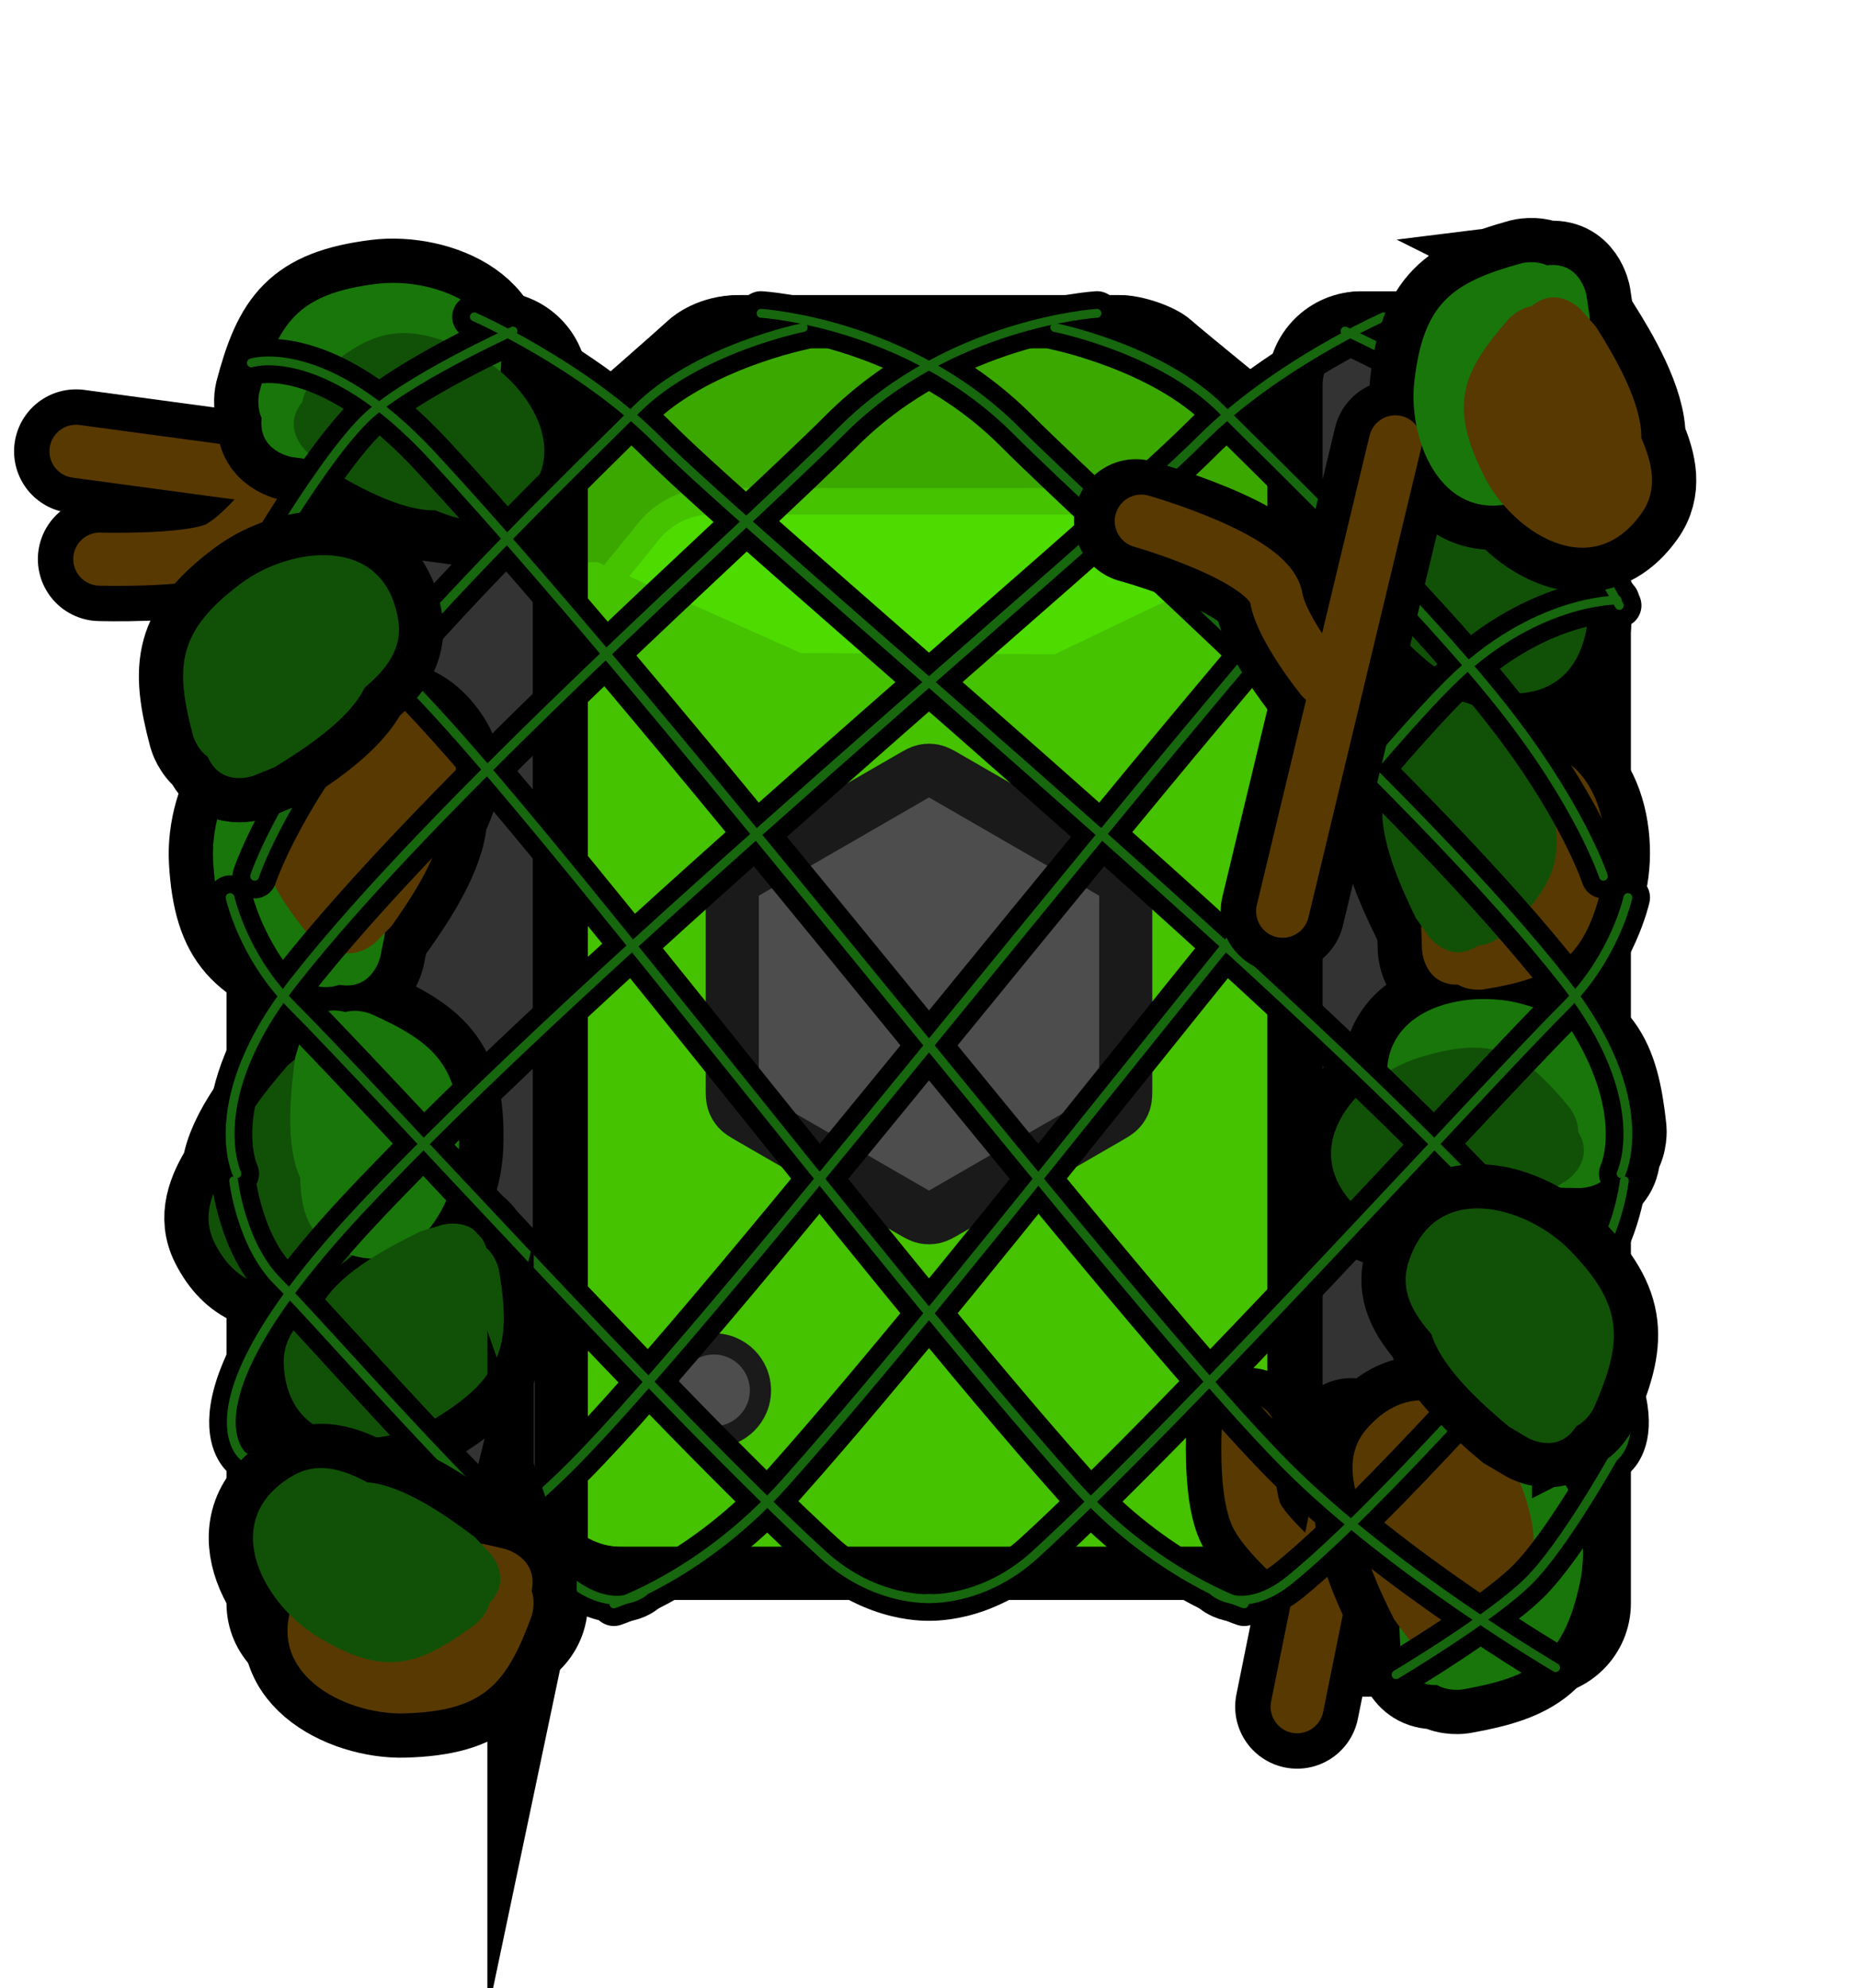 <svg version="1.1" xmlns="http://www.w3.org/2000/svg" xmlns:xlink="http://www.w3.org/1999/xlink" width="524.952" height="561.494" viewBox="0,0,524.952,561.494"><g transform="translate(-697.524,-259.253)"><g data-paper-data="{&quot;isPaintingLayer&quot;:true}" fill-rule="nonzero" stroke-miterlimit="10" stroke-dasharray="" stroke-dashoffset="0" style="mix-blend-mode: normal"><g stroke-linecap="butt"><path d="M964.38,481.864c31.641,0 77.037,31.166 113.142,60.895c-0.032,19.461 0.284,39.277 0.46,58.052c0.224,23.915 0.521,47.743 0.753,71.598c-6.241,8.393 -11.348,15.252 -14.148,18.997c-4.488,6.002 -16.086,12.233 -23.642,12.233c-22.095,0 -127.903,0 -167.811,0c-13.88,0 -22.066,-10.505 -23.387,-12.337c-1.362,-1.89 -3.009,-4.138 -4.883,-6.671c-1.695,-45.998 -4.592,-91.584 -7.999,-137.142c41.516,-31.053 95.031,-65.624 127.515,-65.624z" data-paper-data="{&quot;index&quot;:null}" fill="#45c200" stroke="#000000" stroke-width="15" stroke-linejoin="miter"/><path d="M825.387,413.465c0,0 56.278,-48.785 66.599,-58.195c0.842,-0.768 6.063,-5.171 14.915,-5.171c25.451,0 92.931,0 107.022,0c4.819,0 12.215,2.611 15.078,5.127c7.977,7.01 76.832,62.513 76.832,62.513c0,0 6.418,24.669 -14.768,29.353c-33.236,7.349 -102.41,-4.045 -125.97,-4.045c-22.152,0 -121.603,28.839 -148.672,15.224c-18.885,-9.499 8.966,-44.805 8.966,-44.805z" data-paper-data="{&quot;index&quot;:null}" fill="#3ba800" stroke="#000000" stroke-width="15" stroke-linejoin="miter"/><path d="M826.989,473.848c0,0 41.864,-49.455 53.872,-64.651c0.98,-1.24 7.054,-8.35 17.354,-8.35c29.614,0 108.13,0 124.525,0c5.607,0 14.213,4.217 17.544,8.28c9.282,11.321 52.726,64.722 52.726,64.722c0,0 -82.197,77.103 -127.085,77.103c-43.756,0 -138.936,-77.103 -138.936,-77.103z" data-paper-data="{&quot;index&quot;:null}" fill="#4ddb00" stroke="#45c200" stroke-width="7.5" stroke-linejoin="miter"/><path d="M829.794,539.846v-121.793h36.609l57.335,25.641l71.797,0.353l55.932,-26.754l30.281,0.76v121.793z" fill="#45c200" stroke="none" stroke-width="0" stroke-linejoin="miter"/><path d="M965.135,601.222c-1.87,1.08 -2.806,1.62 -3.8,1.831c-0.88,0.187 -1.789,0.187 -2.669,0c-0.994,-0.211 -1.93,-0.751 -3.8,-1.831l-45.317,-26.164c-1.871,-1.08 -2.806,-1.62 -3.486,-2.376c-0.602,-0.669 -1.057,-1.456 -1.334,-2.311c-0.314,-0.967 -0.314,-2.047 -0.314,-4.207v-52.328c0,-2.16 0,-3.24 0.314,-4.207c0.278,-0.855 0.733,-1.643 1.334,-2.311c0.68,-0.755 1.616,-1.295 3.486,-2.376l45.317,-26.164c1.87,-1.08 2.806,-1.62 3.8,-1.831c0.88,-0.187 1.789,-0.187 2.669,0c0.994,0.211 1.93,0.751 3.8,1.831l45.317,26.164c1.87,1.08 2.806,1.62 3.486,2.376c0.602,0.668 1.056,1.456 1.334,2.311c0.315,0.967 0.315,2.047 0.315,4.207v52.328c0,2.16 0,3.24 -0.315,4.207c-0.278,0.855 -0.732,1.643 -1.334,2.311c-0.68,0.755 -1.616,1.295 -3.486,2.376z" fill="#4d4d4d" stroke="#1a1a1a" stroke-width="15" stroke-linejoin="round"/><path d="M856.118,367.905v344.189c0,10.423 -8.449,18.872 -18.872,18.872h-48.852c-10.423,0 -18.872,-8.449 -18.872,-18.872v-344.189c0,-10.423 8.449,-18.872 18.872,-18.872h48.852c10.423,0 18.872,8.449 18.872,18.872z" fill="#333333" stroke="none" stroke-width="1" stroke-linejoin="miter"/><path d="M856.118,367.905v344.189c0,10.423 -8.498,18.872 -18.982,18.872h-49.138c-10.484,0 -18.982,-8.449 -18.982,-18.872v-344.189c0,-10.423 8.498,-18.872 18.982,-18.872h49.138c10.484,0 18.982,8.449 18.982,18.872z" fill="none" stroke="#000000" stroke-width="15" stroke-linejoin="miter"/><path d="M1150.986,367.906v344.189c0,10.423 -8.449,18.872 -18.872,18.872h-48.852c-10.423,0 -18.872,-8.449 -18.872,-18.872v-344.189c0,-10.423 8.449,-18.872 18.872,-18.872h48.852c10.423,0 18.872,8.449 18.872,18.872z" fill="#333333" stroke="none" stroke-width="1" stroke-linejoin="miter"/><path d="M1150.807,367.905v344.189c0,10.423 -8.498,18.872 -18.982,18.872h-49.138c-10.484,0 -18.982,-8.449 -18.982,-18.872v-344.189c0,-10.423 8.498,-18.872 18.982,-18.872h49.138c10.484,0 18.982,8.449 18.982,18.872z" fill="none" stroke="#000000" stroke-width="15" stroke-linejoin="miter"/><path d="M886.105,651.955c0,-7.253 5.879,-13.132 13.132,-13.132c7.253,0 13.132,5.879 13.132,13.132c0,7.253 -5.879,13.132 -13.132,13.132c-7.253,0 -13.132,-5.879 -13.132,-13.132z" fill="#4d4d4d" stroke="#1a1a1a" stroke-width="6" stroke-linejoin="miter"/><path d="M856.925,385.543c14.563,-12.686 29.609,-25.844 34.468,-30.274c0.842,-0.768 6.063,-5.171 14.915,-5.171c25.451,0 92.931,0 107.022,0c4.819,0 12.215,2.611 15.078,5.127c3.3,2.9 17.015,14.096 31.966,26.23" data-paper-data="{&quot;index&quot;:null}" fill="none" stroke="#000000" stroke-width="15" stroke-linejoin="miter"/><path d="M813.561,349.034h22.982c10.484,0 18.982,8.449 18.982,18.872v281.126" fill="none" stroke="#000000" stroke-width="15" stroke-linejoin="miter"/><path d="M1063.112,692.282v-324.376c0,-10.423 8.498,-18.872 18.982,-18.872" fill="none" stroke="#000000" stroke-width="15" stroke-linejoin="miter"/><path d="M1059.468,695.85c-5.509,4.284 -13.449,7.788 -19.115,7.788c-22.095,0 -127.903,0 -167.811,0c-5.679,0 -10.405,-1.759 -14.098,-3.962" data-paper-data="{&quot;index&quot;:null}" fill="none" stroke="#000000" stroke-width="15" stroke-linejoin="miter"/><path d="M697.524,820.747v-561.494h524.952v561.494z" fill="none" stroke="none" stroke-width="0" stroke-linejoin="miter"/></g><g data-paper-data="{&quot;index&quot;:null}" fill="none" stroke-linecap="round" stroke-linejoin="miter"><g stroke="#000000" stroke-width="35"><path d="M719.002,386.721l109.996,14.846"/><path d="M774.88,398.936c0,0 -10.185,13.083 -16.932,15.585c-8.987,3.333 -32.223,2.647 -32.223,2.647"/></g><g stroke="#583902" stroke-width="15"><path d="M719.002,386.721l109.996,14.846"/><path d="M774.88,398.936c0,0 -10.185,13.083 -16.932,15.585c-8.987,3.333 -32.223,2.647 -32.223,2.647"/></g></g><g stroke="#000000" stroke-width="25" stroke-linecap="butt" stroke-linejoin="miter"><path d="M793.361,537.392c-3.564,1.361 -7.252,0.176 -7.252,0.176c-19.316,-6.511 -27.104,-12.729 -28.368,-35.121c-0.963,-17.069 10.627,-41.578 33.252,-31.23c7.496,3.428 9.708,10.686 10.598,18.414c5.194,8.717 5.002,24.257 4.633,33.705l-1.283,6.269c0,0 -2.201,9.497 -11.579,7.787z" fill="#19760b"/><path d="M789.624,525.598c-3.727,-0.815 -6.163,-3.827 -6.163,-3.827c-12.591,-16.031 -15.698,-25.499 -4.485,-44.923c8.547,-14.806 31.672,-28.957 44.928,-7.904c4.392,6.975 2.266,14.259 -1.225,21.21c-0.432,10.138 -9.108,23.032 -14.593,30.733l-4.509,4.541c0,0 -7.044,6.738 -13.953,0.17z" fill="#583902"/></g><g data-paper-data="{&quot;index&quot;:null}" fill="none" stroke-linecap="round" stroke-linejoin="miter"><g stroke="#000000" stroke-width="35"><path d="M1079.23,665.997l-15.222,75.298"/><path d="M1067.052,703.059c0,0 -12.345,-10.653 -14.658,-16.141c-3.081,-7.309 -2.196,-23.839 -2.196,-23.839"/></g><g stroke="#583902" stroke-width="15"><path d="M1079.23,665.997l-15.222,75.298"/><path d="M1067.052,703.059c0,0 -12.345,-10.653 -14.658,-16.141c-3.081,-7.309 -2.196,-23.839 -2.196,-23.839"/></g></g><g stroke-linecap="butt" stroke-linejoin="miter"><g fill="none" stroke="none" stroke-width="1" font-family="sans-serif" font-weight="normal" font-size="12" text-anchor="start"/><g stroke="#000000" stroke-width="25"><path d="M771.446,377.314c-1.598,-3.464 -0.663,-7.224 -0.663,-7.224c5.196,-19.711 10.876,-27.899 33.133,-30.667c16.965,-2.109 42.198,7.805 33.396,31.076c-2.916,7.709 -10.009,10.405 -17.659,11.812c-8.348,5.768 -23.866,6.623 -33.317,6.89l-6.341,-0.859c0,0 -9.623,-1.557 -8.549,-11.029z" fill="#19760b"/><path d="M782.962,372.792c0.562,-3.773 3.404,-6.407 3.404,-6.407c15.147,-13.641 24.385,-17.378 44.52,-7.498c15.347,7.531 31.022,29.652 10.908,44.295c-6.664,4.851 -14.074,3.22 -21.245,0.205c-10.144,0.251 -23.593,-7.537 -31.646,-12.492l-4.834,-4.193c0,0 -7.197,-6.575 -1.108,-13.91z" fill="#115107"/></g></g><path d="M797.666,557.197c3.633,1.164 5.773,4.393 5.773,4.393c11.016,17.151 13.213,26.871 0.212,45.146c-9.91,13.93 -34.271,25.828 -45.475,3.614c-3.712,-7.359 -0.906,-14.409 3.228,-20.999c1.39,-10.051 11.247,-22.067 17.438,-29.214l4.918,-4.093c0,0 7.651,-6.041 13.906,1.152z" fill="#115107" stroke="#000000" stroke-width="25" stroke-linecap="butt" stroke-linejoin="miter"/><path d="M795.063,545.102c3.677,-1.017 7.237,0.512 7.237,0.512c18.613,8.31 25.777,15.238 24.915,37.649c-0.657,17.083 -14.516,40.385 -36.06,27.941c-7.137,-4.122 -8.653,-11.557 -8.806,-19.335c-4.345,-9.17 -2.683,-24.622 -1.421,-33.992l1.871,-6.119c0,0 3.09,-9.246 12.264,-6.656z" fill="#19760b" stroke="#000000" stroke-width="25" stroke-linecap="butt" stroke-linejoin="miter"/><path d="M834.927,611.701c2.882,2.5 3.578,6.311 3.578,6.311c3.375,20.103 1.568,29.903 -17.578,41.584c-14.594,8.904 -41.672,10.252 -43.226,-14.579c-0.515,-8.226 4.84,-13.602 11.234,-18.033c5.234,-8.693 19.026,-15.857 27.53,-19.99l6.132,-1.827c0,0 9.411,-2.541 12.33,6.534z" fill="#115107" stroke="#000000" stroke-width="25" stroke-linecap="butt" stroke-linejoin="miter"/><g data-paper-data="{&quot;index&quot;:null}" stroke-linecap="butt" stroke-linejoin="miter"><g stroke="#000000" stroke-width="25"><path d="M1154.158,585.183c-0.356,9.526 -10.104,9.624 -10.104,9.624l-6.398,-0.101c-9.305,-1.68 -24.52,-4.849 -31.909,-11.802c-7.354,-2.537 -13.962,-6.265 -15.691,-14.324c-5.218,-24.326 21.216,-30.35 37.674,-25.723c21.591,6.07 25.981,15.016 28.166,35.283c0,0 0.36,3.857 -1.738,7.043z" fill="#19760b"/><path d="M1143.449,578.987c4.922,8.164 -3.179,13.587 -3.179,13.587l-5.407,3.422c-8.704,3.693 -23.168,9.38 -33.16,7.612c-7.541,1.907 -15.112,2.41 -20.974,-3.384c-17.694,-17.49 1.117,-37.013 17.419,-42.161c21.387,-6.754 29.961,-1.675 42.895,14.081c0,0 2.415,3.029 2.406,6.844z" fill="#115107"/></g><g fill="none" stroke="none" stroke-width="1" font-family="sans-serif" font-weight="normal" font-size="12" text-anchor="start"/></g><g data-paper-data="{&quot;index&quot;:null}" stroke-linecap="butt" stroke-linejoin="miter"><g stroke="#000000" stroke-width="25"><path d="M1109.473,537.36c-9.531,0.163 -10.16,-9.565 -10.16,-9.565l-0.248,-6.394c1.171,-9.382 3.507,-24.747 10.048,-32.505c2.133,-7.481 5.496,-14.283 13.449,-16.447c24.006,-6.534 31.46,19.532 27.736,36.218c-4.885,21.889 -13.58,26.76 -33.697,30.045c0,0 -3.832,0.57 -7.128,-1.352z" fill="#583902"/><path d="M1115.077,526.329c-7.884,5.359 -13.74,-2.434 -13.74,-2.434l-3.711,-5.213c-4.162,-8.49 -10.627,-22.623 -9.406,-32.696c-2.315,-7.426 -3.229,-14.959 2.238,-21.127c16.501,-18.62 37.019,-0.899 43.047,15.098c7.908,20.988 3.303,29.826 -11.725,43.598c0,0 -2.893,2.577 -6.703,2.775z" fill="#115107"/></g><g fill="none" stroke="none" stroke-width="1" font-family="sans-serif" font-weight="normal" font-size="12" text-anchor="start"/></g><path d="M1093.981,396.406c4.245,-8.536 13.169,-4.613 13.169,-4.613l5.79,2.724c7.789,5.36 20.352,14.509 24.225,23.888c5.658,5.338 10.147,11.456 8.406,19.512c-5.255,24.318 -31.826,18.93 -44.922,7.941c-17.18,-14.417 -17.499,-24.377 -11.151,-43.748c0,0 1.259,-3.664 4.482,-5.704z" data-paper-data="{&quot;index&quot;:null}" fill="#115107" stroke="#000000" stroke-width="25" stroke-linecap="butt" stroke-linejoin="miter"/><g data-paper-data="{&quot;index&quot;:null}" stroke="#000000" stroke-width="25" stroke-linecap="butt" stroke-linejoin="miter"><path d="M1103.517,735.173c-9.529,0.285 -10.282,-9.434 -10.282,-9.434l-0.33,-6.39c1.05,-9.397 3.188,-24.79 9.629,-32.631c2.037,-7.508 5.311,-14.352 13.236,-16.619c23.92,-6.842 31.709,19.126 28.2,35.858c-4.603,21.951 -13.234,26.932 -33.308,30.476c0,0 -3.824,0.619 -7.144,-1.26z" fill="#19760b"/><path d="M1108.978,724.072c-7.814,5.46 -13.77,-2.257 -13.77,-2.257l-3.778,-5.165c-4.27,-8.436 -10.917,-22.484 -9.826,-32.572c-2.41,-7.396 -3.421,-14.916 1.966,-21.155c16.26,-18.831 37.005,-1.376 43.238,14.543c8.177,20.884 3.687,29.781 -11.163,43.745c0,0 -2.86,2.614 -6.667,2.861z" fill="#583902"/></g><g stroke="none" stroke-width="0" stroke-linecap="butt" stroke-linejoin="miter"><path d="M793.361,537.392c-3.564,1.361 -7.252,0.176 -7.252,0.176c-19.316,-6.511 -27.104,-12.729 -28.368,-35.121c-0.963,-17.069 10.627,-41.578 33.252,-31.23c7.496,3.428 9.708,10.686 10.598,18.414c5.194,8.717 5.002,24.257 4.633,33.705l-1.283,6.269c0,0 -2.201,9.497 -11.579,7.787z" fill="#19760b"/><path d="M789.624,525.598c-3.727,-0.815 -6.163,-3.827 -6.163,-3.827c-12.591,-16.031 -15.698,-25.499 -4.485,-44.923c8.547,-14.806 31.672,-28.957 44.928,-7.904c4.392,6.975 2.266,14.259 -1.225,21.21c-0.432,10.138 -9.108,23.032 -14.593,30.733l-4.509,4.541c0,0 -7.044,6.738 -13.953,0.17z" fill="#583902"/></g><path d="" data-paper-data="{&quot;index&quot;:null}" fill="none" stroke-opacity="0.404" stroke="#000000" stroke-width="15" stroke-linecap="round" stroke-linejoin="round"/><path d="" data-paper-data="{&quot;index&quot;:null}" fill="#333333" stroke="none" stroke-width="1" stroke-linecap="butt" stroke-linejoin="miter"/><path d="" data-paper-data="{&quot;index&quot;:null}" fill="none" stroke="#000000" stroke-width="15" stroke-linecap="butt" stroke-linejoin="miter"/><path d="" data-paper-data="{&quot;index&quot;:null}" fill="#850000" stroke="#000000" stroke-width="15" stroke-linecap="butt" stroke-linejoin="miter"/><path d="" fill-opacity="0.302" fill="#000000" stroke="none" stroke-width="0" stroke-linecap="butt" stroke-linejoin="miter"/><path d="" data-paper-data="{&quot;index&quot;:null}" fill="#850000" stroke="#000000" stroke-width="15" stroke-linecap="butt" stroke-linejoin="miter"/><path d="" fill-opacity="0.302" fill="#000000" stroke="none" stroke-width="0" stroke-linecap="butt" stroke-linejoin="miter"/><g stroke="none" stroke-linecap="butt" stroke-linejoin="miter"><g fill="none" stroke-width="1" font-family="sans-serif" font-weight="normal" font-size="12" text-anchor="start"/><g stroke-width="0"><path d="M771.446,377.314c-1.598,-3.464 -0.663,-7.224 -0.663,-7.224c5.196,-19.711 10.876,-27.899 33.133,-30.667c16.965,-2.109 42.198,7.805 33.396,31.076c-2.916,7.709 -10.009,10.405 -17.659,11.812c-8.348,5.768 -23.866,6.623 -33.317,6.89l-6.341,-0.859c0,0 -9.623,-1.557 -8.549,-11.029z" fill="#19760b"/><path d="M782.962,372.792c0.562,-3.773 3.404,-6.407 3.404,-6.407c15.147,-13.641 24.385,-17.378 44.52,-7.498c15.347,7.531 31.022,29.652 10.908,44.295c-6.664,4.851 -14.074,3.22 -21.245,0.205c-10.144,0.251 -23.593,-7.537 -31.646,-12.492l-4.834,-4.193c0,0 -7.197,-6.575 -1.108,-13.91z" fill="#115107"/></g></g><path d="M797.666,557.197c3.633,1.164 5.773,4.393 5.773,4.393c11.016,17.151 13.213,26.871 0.212,45.146c-9.91,13.93 -34.271,25.828 -45.475,3.614c-3.712,-7.359 -0.906,-14.409 3.228,-20.999c1.39,-10.051 11.247,-22.067 17.438,-29.214l4.918,-4.093c0,0 7.651,-6.041 13.906,1.152z" fill="#115107" stroke="none" stroke-width="0" stroke-linecap="butt" stroke-linejoin="miter"/><path d="M795.063,545.102c3.677,-1.017 7.237,0.512 7.237,0.512c18.613,8.31 25.777,15.238 24.915,37.649c-0.657,17.083 -14.516,40.385 -36.06,27.941c-7.137,-4.122 -8.653,-11.557 -8.806,-19.335c-4.345,-9.17 -2.683,-24.622 -1.421,-33.992l1.871,-6.119c0,0 3.09,-9.246 12.264,-6.656z" fill="#19760b" stroke="none" stroke-width="0" stroke-linecap="butt" stroke-linejoin="miter"/><path d="M834.927,611.701c2.882,2.5 3.578,6.311 3.578,6.311c3.375,20.103 1.568,29.903 -17.578,41.584c-14.594,8.904 -41.672,10.252 -43.226,-14.579c-0.515,-8.226 4.84,-13.602 11.234,-18.033c5.234,-8.693 19.026,-15.857 27.53,-19.99l6.132,-1.827c0,0 9.411,-2.541 12.33,6.534z" fill="#115107" stroke="none" stroke-width="0" stroke-linecap="butt" stroke-linejoin="miter"/><g data-paper-data="{&quot;index&quot;:null}" stroke="none" stroke-linecap="butt" stroke-linejoin="miter"><g stroke-width="0"><path d="M1154.158,585.183c-0.356,9.526 -10.104,9.624 -10.104,9.624l-6.398,-0.101c-9.305,-1.68 -24.52,-4.849 -31.909,-11.802c-7.354,-2.537 -13.962,-6.265 -15.691,-14.324c-5.218,-24.326 21.216,-30.35 37.674,-25.723c21.591,6.07 25.981,15.016 28.166,35.283c0,0 0.36,3.857 -1.738,7.043z" fill="#19760b"/><path d="M1143.449,578.987c4.922,8.164 -3.179,13.587 -3.179,13.587l-5.407,3.422c-8.704,3.693 -23.168,9.38 -33.16,7.612c-7.541,1.907 -15.112,2.41 -20.974,-3.384c-17.694,-17.49 1.117,-37.013 17.419,-42.161c21.387,-6.754 29.961,-1.675 42.895,14.081c0,0 2.415,3.029 2.406,6.844z" fill="#115107"/></g><g fill="none" stroke-width="1" font-family="sans-serif" font-weight="normal" font-size="12" text-anchor="start"/></g><g data-paper-data="{&quot;index&quot;:null}" stroke="none" stroke-linecap="butt" stroke-linejoin="miter"><g stroke-width="0"><path d="M1109.473,537.36c-9.531,0.163 -10.16,-9.565 -10.16,-9.565l-0.248,-6.394c1.171,-9.382 3.507,-24.747 10.048,-32.505c2.133,-7.481 5.496,-14.283 13.449,-16.447c24.006,-6.534 31.46,19.532 27.736,36.218c-4.885,21.889 -13.58,26.76 -33.697,30.045c0,0 -3.832,0.57 -7.128,-1.352z" fill="#583902"/><path d="M1115.077,526.329c-7.884,5.359 -13.74,-2.434 -13.74,-2.434l-3.711,-5.213c-4.162,-8.49 -10.627,-22.623 -9.406,-32.696c-2.315,-7.426 -3.229,-14.959 2.238,-21.127c16.501,-18.62 37.019,-0.899 43.047,15.098c7.908,20.988 3.303,29.826 -11.725,43.598c0,0 -2.893,2.577 -6.703,2.775z" fill="#115107"/></g><g fill="none" stroke-width="1" font-family="sans-serif" font-weight="normal" font-size="12" text-anchor="start"/></g><path d="M1093.981,396.406c4.245,-8.536 13.169,-4.613 13.169,-4.613l5.79,2.724c7.789,5.36 20.352,14.509 24.225,23.888c5.658,5.338 10.147,11.456 8.406,19.512c-5.255,24.318 -31.826,18.93 -44.922,7.941c-17.18,-14.417 -17.499,-24.377 -11.151,-43.748c0,0 1.259,-3.664 4.482,-5.704z" data-paper-data="{&quot;index&quot;:null}" fill="#115107" stroke="none" stroke-width="0" stroke-linecap="butt" stroke-linejoin="miter"/><g data-paper-data="{&quot;index&quot;:null}" stroke="none" stroke-width="0" stroke-linecap="butt" stroke-linejoin="miter"><path d="M1103.517,735.173c-9.529,0.285 -10.282,-9.434 -10.282,-9.434l-0.33,-6.39c1.05,-9.397 3.188,-24.79 9.629,-32.631c2.037,-7.508 5.311,-14.352 13.236,-16.619c23.92,-6.842 31.709,19.126 28.2,35.858c-4.603,21.951 -13.234,26.932 -33.308,30.476c0,0 -3.824,0.619 -7.144,-1.26z" fill="#19760b"/><path d="M1108.978,724.072c-7.814,5.46 -13.77,-2.257 -13.77,-2.257l-3.778,-5.165c-4.27,-8.436 -10.917,-22.484 -9.826,-32.572c-2.41,-7.396 -3.421,-14.916 1.966,-21.155c16.26,-18.831 37.005,-1.376 43.238,14.543c8.177,20.884 3.687,29.781 -11.163,43.745c0,0 -2.86,2.614 -6.667,2.861z" fill="#583902"/></g><g fill="none" stroke-linecap="round" stroke-linejoin="miter"><g stroke="#000000" stroke-width="12.5"><path d="M828.042,732.25c0,0 -27.163,-16.163 -37.541,-26.541c-10.115,-10.115 -23.959,-34.959 -23.959,-34.959"/><path d="M879.542,708.75c0,0 -8.409,7.407 -21.677,-3.452c-26.11,-21.37 -68.165,-70.39 -81.864,-84.089c-10.402,-10.402 -12.459,-28.459 -12.459,-28.459"/><path d="M960.542,710.75c0,0 -15.671,1.182 -30.615,-12.493c-43.402,-39.717 -125.285,-130.406 -149.926,-155.048c-13.849,-13.849 -17.459,-30.459 -17.459,-30.459"/><path d="M765.542,428.75c0,0 23.565,-0.435 47.699,23.699c35.598,35.598 130.317,161.519 187.486,225.692c23.008,25.827 48.315,34.11 48.315,34.11"/><path d="M768.542,361.75c0,0 20.583,-6.705 51.13,26.237c71.236,76.823 196.658,240.551 241.569,285.462c29.918,29.918 75.801,56.801 75.801,56.801"/><path d="M831.542,348.75c0,0 30.359,13.359 51.571,34.571c29.531,29.531 172.314,147.608 237.953,217.926c51.988,55.694 32.476,69.503 32.476,69.503"/><path d="M912.542,347.75c0,0 41.515,2.515 72.071,33.071c27.444,27.444 114.337,103.95 155.118,156.068c25.841,33.024 15.811,53.861 15.811,53.861"/><path d="M995.542,351.75c0,0 29.962,5.962 47.071,23.071c14.722,14.722 55.042,53.449 78.979,83.579c22.393,28.186 28.95,48.35 28.95,48.35"/><path d="M1077.542,352.75c0,0 31.151,14.151 42.071,25.071c14.094,14.094 35.429,52.429 35.429,52.429"/><path d="M1153.458,670.75c0,0 -13.844,24.844 -23.959,34.959c-10.378,10.378 -37.541,26.541 -37.541,26.541" data-paper-data="{&quot;index&quot;:null}"/><path d="M1156.458,592.75c0,0 -2.057,18.057 -12.459,28.459c-13.699,13.699 -55.753,62.719 -81.864,84.089c-13.268,10.859 -21.677,3.452 -21.677,3.452" data-paper-data="{&quot;index&quot;:null}"/><path d="M1157.458,512.75c0,0 -3.61,16.61 -17.459,30.459c-24.642,24.642 -106.524,115.331 -149.926,155.048c-14.944,13.675 -30.615,12.493 -30.615,12.493" data-paper-data="{&quot;index&quot;:null}"/><path d="M870.958,712.25c0,0 25.307,-8.283 48.315,-34.11c57.17,-64.173 151.889,-190.094 187.486,-225.692c24.133,-24.133 47.699,-23.699 47.699,-23.699" data-paper-data="{&quot;index&quot;:null}"/><path d="M782.958,730.25c0,0 45.883,-26.883 75.801,-56.801c44.911,-44.911 170.332,-208.639 241.569,-285.462c30.547,-32.942 51.13,-26.237 51.13,-26.237" data-paper-data="{&quot;index&quot;:null}"/><path d="M766.458,670.75c0,0 -19.512,-13.809 32.476,-69.503c65.639,-70.318 208.422,-188.395 237.953,-217.926c21.212,-21.212 51.571,-34.571 51.571,-34.571" data-paper-data="{&quot;index&quot;:null}"/><path d="M764.458,590.75c0,0 -10.03,-20.838 15.811,-53.861c40.781,-52.117 127.674,-128.623 155.118,-156.068c30.556,-30.556 72.071,-33.071 72.071,-33.071" data-paper-data="{&quot;index&quot;:null}"/><path d="M769.458,506.75c0,0 6.557,-20.164 28.95,-48.35c23.937,-30.13 64.257,-68.857 78.979,-83.579c17.108,-17.108 47.071,-23.071 47.071,-23.071" data-paper-data="{&quot;index&quot;:null}"/><path d="M764.958,430.25c0,0 21.335,-38.335 35.429,-52.429c10.92,-10.92 42.071,-25.071 42.071,-25.071" data-paper-data="{&quot;index&quot;:null}"/></g><g stroke="#16670d" stroke-width="2.5"><path d="M828.042,732.25c0,0 -27.163,-16.163 -37.541,-26.541c-10.115,-10.115 -23.959,-34.959 -23.959,-34.959"/><path d="M879.542,708.75c0,0 -8.409,7.407 -21.677,-3.452c-26.11,-21.37 -68.165,-70.39 -81.864,-84.089c-10.402,-10.402 -12.459,-28.459 -12.459,-28.459"/><path d="M960.542,710.75c0,0 -15.671,1.182 -30.615,-12.493c-43.402,-39.717 -125.285,-130.406 -149.926,-155.048c-13.849,-13.849 -17.459,-30.459 -17.459,-30.459"/><path d="M765.542,428.75c0,0 23.565,-0.435 47.699,23.699c35.598,35.598 130.317,161.519 187.486,225.692c23.008,25.827 48.315,34.11 48.315,34.11"/><path d="M768.542,361.75c0,0 20.583,-6.705 51.13,26.237c71.236,76.823 196.658,240.551 241.569,285.462c29.918,29.918 75.801,56.801 75.801,56.801"/><path d="M831.542,348.75c0,0 30.359,13.359 51.571,34.571c29.531,29.531 172.314,147.608 237.953,217.926c51.988,55.694 32.476,69.503 32.476,69.503"/><path d="M912.542,347.75c0,0 41.515,2.515 72.071,33.071c27.444,27.444 114.337,103.95 155.118,156.068c25.841,33.024 15.811,53.861 15.811,53.861"/><path d="M995.542,351.75c0,0 29.962,5.962 47.071,23.071c14.722,14.722 55.042,53.449 78.979,83.579c22.393,28.186 28.95,48.35 28.95,48.35"/><path d="M1077.542,352.75c0,0 31.151,14.151 42.071,25.071c14.094,14.094 35.429,52.429 35.429,52.429"/><path d="M1153.458,670.75c0,0 -13.844,24.844 -23.959,34.959c-10.378,10.378 -37.541,26.541 -37.541,26.541" data-paper-data="{&quot;index&quot;:null}"/><path d="M1156.458,592.75c0,0 -2.057,18.057 -12.459,28.459c-13.699,13.699 -55.753,62.719 -81.864,84.089c-13.268,10.859 -21.677,3.452 -21.677,3.452" data-paper-data="{&quot;index&quot;:null}"/><path d="M1157.458,512.75c0,0 -3.61,16.61 -17.459,30.459c-24.642,24.642 -106.524,115.331 -149.926,155.048c-14.944,13.675 -30.615,12.493 -30.615,12.493" data-paper-data="{&quot;index&quot;:null}"/><path d="M870.958,712.25c0,0 25.307,-8.283 48.315,-34.11c57.17,-64.173 151.889,-190.094 187.487,-225.692c24.133,-24.133 47.699,-23.699 47.699,-23.699" data-paper-data="{&quot;index&quot;:null}"/><path d="M782.958,730.25c0,0 45.883,-26.883 75.801,-56.801c44.911,-44.911 170.332,-208.639 241.569,-285.462c30.547,-32.942 51.13,-26.237 51.13,-26.237" data-paper-data="{&quot;index&quot;:null}"/><path d="M766.458,670.75c0,0 -19.512,-13.809 32.476,-69.503c65.639,-70.318 208.422,-188.395 237.953,-217.926c21.212,-21.212 51.571,-34.571 51.571,-34.571" data-paper-data="{&quot;index&quot;:null}"/><path d="M764.458,590.75c0,0 -10.03,-20.838 15.811,-53.861c40.781,-52.117 127.674,-128.623 155.118,-156.068c30.556,-30.556 72.071,-33.071 72.071,-33.071" data-paper-data="{&quot;index&quot;:null}"/><path d="M769.458,506.75c0,0 6.557,-20.164 28.95,-48.35c23.937,-30.13 64.257,-68.857 78.979,-83.579c17.108,-17.108 47.071,-23.071 47.071,-23.071" data-paper-data="{&quot;index&quot;:null}"/><path d="M764.958,430.25c0,0 21.335,-38.335 35.429,-52.429c10.92,-10.92 42.071,-25.071 42.071,-25.071" data-paper-data="{&quot;index&quot;:null}"/></g></g><g data-paper-data="{&quot;index&quot;:null}" stroke="#000000" stroke-width="25" stroke-linecap="butt" stroke-linejoin="miter"><path d="M1134.621,334.193c9.459,-1.186 11.129,8.418 11.129,8.418l0.934,6.33c-0.156,9.454 -0.826,24.981 -6.496,33.396c-1.317,7.667 -3.929,14.791 -11.603,17.798c-23.165,9.077 -33.377,-16.038 -31.468,-33.027c2.504,-22.288 10.625,-28.064 30.273,-33.493c0,0 3.749,-0.979 7.232,0.578z" fill="#19760b"/><path d="M1130.235,345.761c7.262,-6.175 13.922,0.943 13.922,0.943l4.25,4.784c5.05,7.993 12.997,21.35 12.866,31.496c3.1,7.135 4.818,14.525 0.046,21.246c-14.404,20.286 -36.708,4.873 -44.421,-10.384c-10.118,-20.016 -6.49,-29.298 6.971,-44.605c0,0 2.6,-2.873 6.366,-3.479z" fill="#583902"/></g><g data-paper-data="{&quot;index&quot;:null}" fill="none" stroke-linecap="round" stroke-linejoin="miter"><g stroke="#000000" stroke-width="35"><path d="M1091.763,384.055l-31.847,132.561"/><path d="M1018.472,406.444c0,0 37.744,10.294 39.652,21.699c1.432,8.563 12.825,22.663 12.825,22.663"/></g><g stroke="#583902" stroke-width="15"><path d="M1091.763,384.055l-31.847,132.561"/><path d="M1019.973,406.444c0,0 36.243,10.294 38.151,21.699c1.432,8.563 12.825,22.663 12.825,22.663"/></g></g><path d="M756.235,473.019c-3.105,-2.216 -4.159,-5.944 -4.159,-5.944c-5.264,-19.693 -4.393,-29.62 13.561,-43.062c13.685,-10.246 40.514,-14.151 44.412,10.421c1.291,8.141 -3.53,13.999 -9.476,19.016c-4.388,9.149 -17.439,17.587 -25.513,22.507l-5.932,2.399c0,0 -9.128,3.421 -12.893,-5.337z" fill="#115107" stroke="#000000" stroke-width="25" stroke-linecap="butt" stroke-linejoin="miter"/><path d="M756.235,473.019c-3.105,-2.216 -4.159,-5.944 -4.159,-5.944c-5.264,-19.693 -4.393,-29.62 13.561,-43.062c13.685,-10.246 40.514,-14.151 44.412,10.421c1.291,8.141 -3.53,13.999 -9.476,19.016c-4.388,9.149 -17.439,17.587 -25.513,22.507l-5.932,2.399c0,0 -9.128,3.421 -12.893,-5.337z" fill="#115107" stroke="none" stroke-width="0" stroke-linecap="butt" stroke-linejoin="miter"/><g stroke-linecap="butt" stroke-linejoin="miter"><g fill="none" stroke="none" stroke-width="1" font-family="sans-serif" font-weight="normal" font-size="12" text-anchor="start"/><g stroke="#000000" stroke-width="25"><path d="M847.722,708.536c1.262,3.6 -0.024,7.255 -0.024,7.255c-7.039,19.13 -13.469,26.744 -35.888,27.392c-17.089,0.494 -41.27,-11.766 -30.304,-34.098c3.633,-7.399 10.949,-9.411 18.698,-10.087c8.856,-4.952 24.386,-4.333 33.82,-3.705l6.231,1.455c0,0 9.432,2.461 7.466,11.789z" fill="#583902"/><path d="M835.829,711.947c-0.917,3.703 -3.995,6.056 -3.995,6.056c-16.371,12.145 -25.921,14.991 -45.03,3.249c-14.565,-8.951 -28.076,-32.456 -6.665,-45.128c7.093,-4.198 14.316,-1.873 21.169,1.807c10.122,0.71 22.773,9.737 30.321,15.433l4.415,4.632c0,0 6.542,7.227 -0.214,13.952z" fill="#115107"/></g></g><g stroke="none" stroke-linecap="butt" stroke-linejoin="miter"><g fill="none" stroke-width="1" font-family="sans-serif" font-weight="normal" font-size="12" text-anchor="start"/><g stroke-width="0"><path d="M847.722,708.536c1.262,3.6 -0.024,7.255 -0.024,7.255c-7.039,19.13 -13.469,26.744 -35.888,27.392c-17.089,0.494 -41.27,-11.766 -30.304,-34.098c3.633,-7.399 10.949,-9.411 18.698,-10.087c8.856,-4.952 24.386,-4.333 33.82,-3.705l6.231,1.455c0,0 9.432,2.461 7.466,11.789z" fill="#583902"/><path d="M835.829,711.947c-0.917,3.703 -3.995,6.056 -3.995,6.056c-16.371,12.145 -25.921,14.991 -45.03,3.249c-14.565,-8.951 -28.076,-32.456 -6.665,-45.128c7.093,-4.198 14.316,-1.873 21.169,1.807c10.122,0.71 22.773,9.737 30.321,15.433l4.415,4.632c0,0 6.542,7.227 -0.214,13.952z" fill="#115107"/></g></g><g data-paper-data="{&quot;index&quot;:null}" stroke="none" stroke-width="0" stroke-linecap="butt" stroke-linejoin="miter"><path d="M1134.621,334.193c9.459,-1.186 11.129,8.418 11.129,8.418l0.934,6.33c-0.156,9.454 -0.826,24.981 -6.496,33.396c-1.317,7.667 -3.929,14.791 -11.603,17.798c-23.165,9.077 -33.377,-16.038 -31.468,-33.027c2.504,-22.288 10.625,-28.064 30.273,-33.493c0,0 3.749,-0.979 7.232,0.578z" fill="#19760b"/><path d="M1130.235,345.761c7.262,-6.175 13.922,0.943 13.922,0.943l4.25,4.784c5.05,7.993 12.997,21.35 12.866,31.496c3.1,7.135 4.818,14.525 0.046,21.246c-14.404,20.286 -36.708,4.873 -44.421,-10.384c-10.118,-20.016 -6.49,-29.298 6.971,-44.605c0,0 2.6,-2.873 6.366,-3.479z" fill="#583902"/></g><path d="M1142.865,662.087c-5.034,8.095 -13.547,3.346 -13.547,3.346l-5.506,-3.26c-7.246,-6.073 -18.887,-16.371 -21.855,-26.074c-5.127,-5.85 -9.017,-12.365 -6.521,-20.22c7.534,-23.711 33.475,-15.832 45.472,-3.652c15.738,15.979 15.113,25.925 6.959,44.607c0,0 -1.6,3.528 -5.002,5.254z" data-paper-data="{&quot;index&quot;:null}" fill="#115107" stroke="#000000" stroke-width="25" stroke-linecap="butt" stroke-linejoin="miter"/><path d="M1142.865,662.087c-5.034,8.095 -13.547,3.346 -13.547,3.346l-5.506,-3.26c-7.246,-6.073 -18.887,-16.371 -21.855,-26.074c-5.127,-5.85 -9.017,-12.365 -6.521,-20.22c7.534,-23.711 33.475,-15.832 45.472,-3.652c15.738,15.979 15.113,25.925 6.959,44.607c0,0 -1.6,3.528 -5.002,5.254z" data-paper-data="{&quot;index&quot;:null}" fill="#115107" stroke="none" stroke-width="0" stroke-linecap="butt" stroke-linejoin="miter"/></g></g></svg><!--rotationCenter:262.475945:280.747115-->
